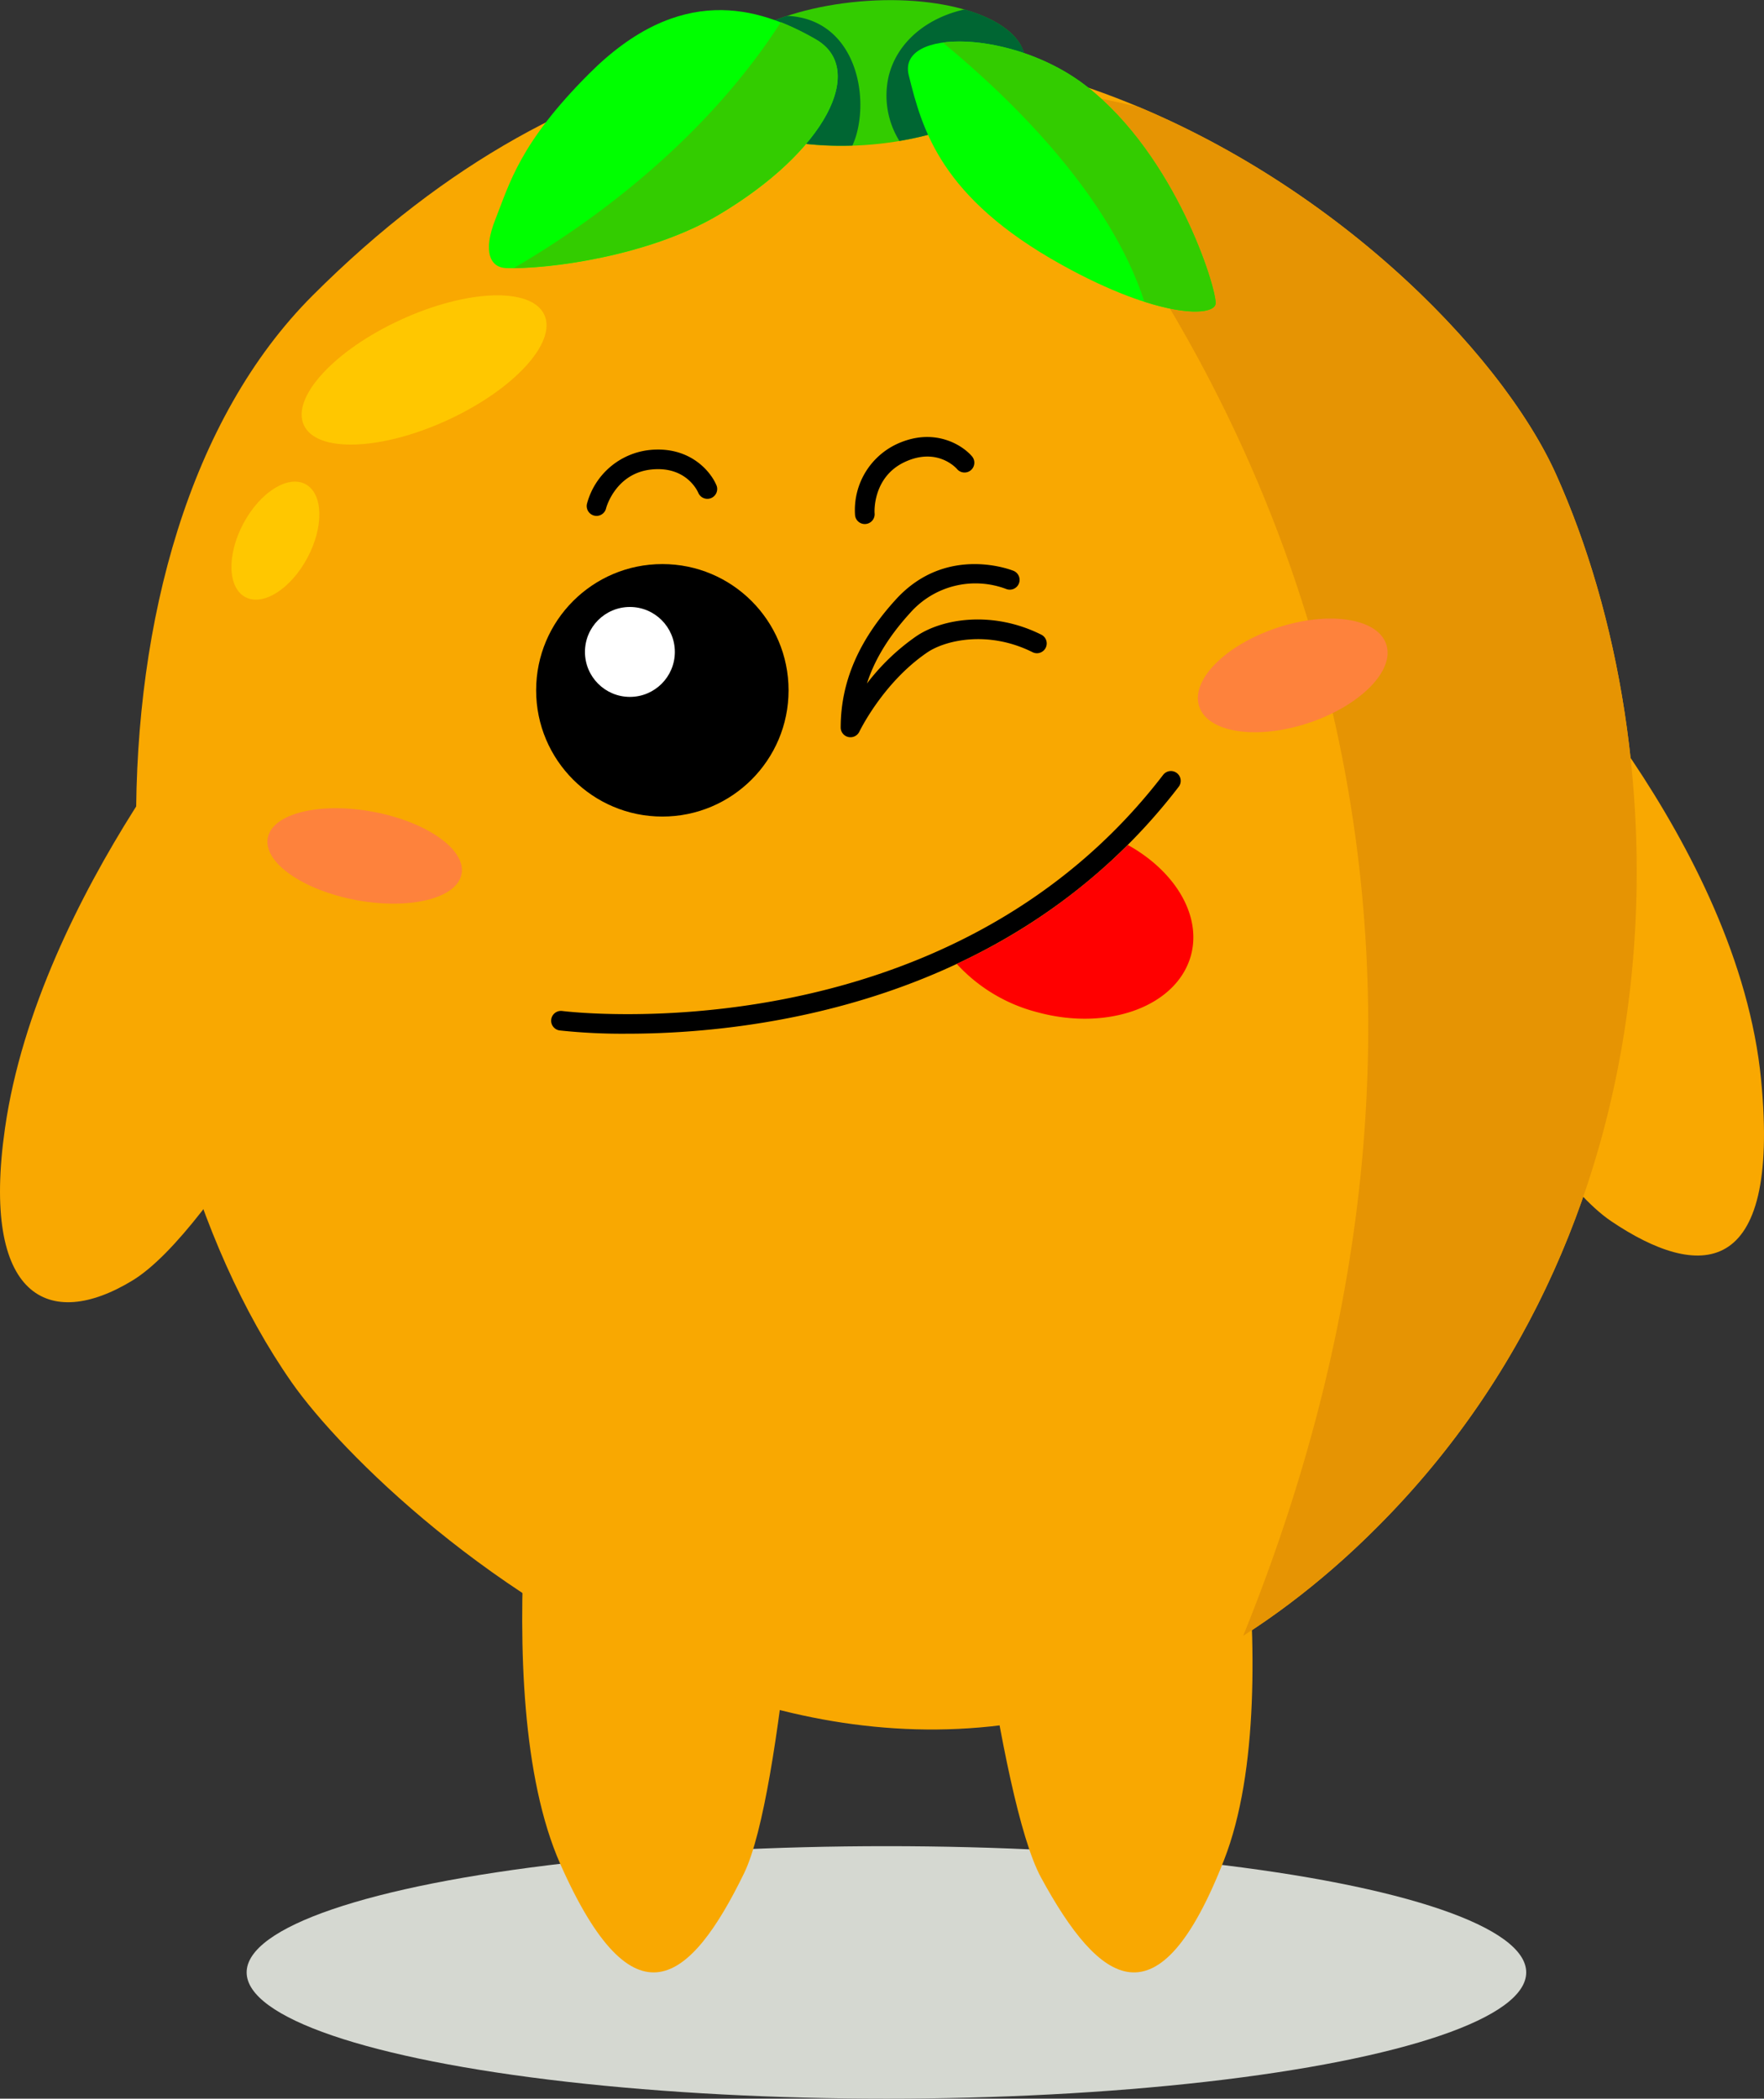 <svg id="Ebene_1" data-name="Ebene 1" xmlns="http://www.w3.org/2000/svg" viewBox="0 0 378.34 450"><rect x="0" y="0" width="378.34" height="450" fill="#333333" stroke="none"/><defs><style>.cls-1{fill:#d5d8d1;}.cls-2{fill:#f9a801;}.cls-3{fill:#e69403;}.cls-4{fill:#fe823c;}.cls-5{fill:#ffc700;}.cls-6{fill:#fff;}.cls-7{fill:red;}.cls-8{fill:#3c0;}.cls-9{fill:#063;}.cls-10{fill:lime;}</style></defs><ellipse class="cls-1" cx="190.12" cy="422.93" rx="137.22" ry="27.07"/><path class="cls-2" d="M186.26,322s-42.86,48.41-50.09,98.92c-5.22,36.38,9.44,43.56,27.37,32.63s46.24-65,46.24-65Z" transform="translate(-135.1 -179)"/><path class="cls-2" d="M461.43,312s46.5,47.67,51.4,98.64c4.16,43.27-13.65,42.69-32.14,30.23S436,372,436,372Z" transform="translate(-135.1 -179)"/><path class="cls-2" d="M252.28,465.79s-13.45,75.76,3,112.92c15.7,35.4,27.87,25.6,39.39,2,8.42-17.27,13-89.82,13-89.82Z" transform="translate(-135.1 -179)"/><path class="cls-2" d="M395.63,464.89s16.82,75.08,2,112.94c-14.1,36.07-26.7,26.82-39.25,3.76-9.2-16.88-17.05-89.15-17.05-89.15Z" transform="translate(-135.1 -179)"/><path class="cls-2" d="M197.68,475.44c-42.09-60.2-48.42-180.19,4.45-233.06C317.84,126.67,445,227.78,468.82,280.67c26.88,59.7,28.32,159.1-38.28,225.71C329.8,607.12,218.5,505.22,197.68,475.44Z" transform="translate(-135.1 -179)"/><path class="cls-3" d="M430.54,506.38c66.6-66.61,65.16-166,38.28-225.71-11.14-24.75-44.92-60.06-89.57-78.77q-14.89-3.39-28.88-5.55c63.22,71.25,110,188.65,51.37,333.41A170.42,170.42,0,0,0,430.54,506.38Z" transform="translate(-135.1 -179)"/><ellipse class="cls-4" cx="213.32" cy="362.56" rx="9.64" ry="21.14" transform="translate(-317.15 327.21) rotate(-79.5)"/><ellipse class="cls-4" cx="412.37" cy="323.8" rx="21.14" ry="10.75" transform="translate(-216.17 -32.43) rotate(-18.38)"/><ellipse class="cls-5" cx="226.06" cy="258.33" rx="28.37" ry="11.87" transform="translate(-222.17 -61.34) rotate(-24.62)"/><ellipse class="cls-5" cx="194.17" cy="294.93" rx="13.72" ry="7.79" transform="translate(-292.52 148.66) rotate(-61.96)"/><circle cx="142.06" cy="148.02" r="27.07"/><circle class="cls-6" cx="135.1" cy="139.79" r="9.64"/><path d="M263.06,289.62a2.22,2.22,0,0,1-.51-.06A2.11,2.11,0,0,1,261,287a15.63,15.63,0,0,1,13.42-11.51c8.67-.89,13.22,4.68,14.41,7.74a2.11,2.11,0,0,1-3.93,1.51c-.09-.22-2.45-5.84-10.06-5.07s-9.68,8-9.75,8.33A2.11,2.11,0,0,1,263.06,289.62Z" transform="translate(-135.1 -179)"/><path d="M321.27,291.25a2.13,2.13,0,0,1-.5.11,2.1,2.1,0,0,1-2.28-1.9,15.62,15.62,0,0,1,8.95-15.24c7.92-3.66,14,.13,16.14,2.64a2.1,2.1,0,0,1-3.22,2.71c-.16-.19-4.22-4.74-11.16-1.53s-6.55,10.73-6.52,11A2.1,2.1,0,0,1,321.27,291.25Z" transform="translate(-135.1 -179)"/><path d="M317.51,337.08a1.8,1.8,0,0,1-.46-.05,2.09,2.09,0,0,1-1.64-2c0-9.79,3.88-18.8,11.87-27.53,10.93-11.95,25.11-6.14,25.25-6.08a2.1,2.1,0,0,1-1.63,3.87,18.67,18.67,0,0,0-20.52,5.05c-5.22,5.7-7.94,10.83-9.34,15.22a46.93,46.93,0,0,1,10.59-10.14c5.59-3.8,16.35-5.54,26.77-.35a2.1,2.1,0,1,1-1.87,3.76c-9.51-4.73-18.69-2.55-22.54.06-9.55,6.5-14.53,16.93-14.58,17A2.1,2.1,0,0,1,317.51,337.08Z" transform="translate(-135.1 -179)"/><path d="M269.61,400.65a126.11,126.11,0,0,1-14.47-.7,2.1,2.1,0,0,1,.55-4.17c.82.11,82.24,10.13,128.88-50.63a2.1,2.1,0,0,1,3.33,2.56C351.87,394.66,295.86,400.65,269.61,400.65Z" transform="translate(-135.1 -179)"/><path class="cls-7" d="M390.53,383.87c-3,10.88-17.71,16.32-32.92,12.18a35.35,35.35,0,0,1-17.31-10.37A128.22,128.22,0,0,0,377,360.18C387.09,365.78,392.87,375.24,390.53,383.87Z" transform="translate(-135.1 -179)"/><ellipse class="cls-8" cx="320.79" cy="194.63" rx="34.3" ry="15.39" transform="translate(-150.97 -150.04) rotate(-5.04)"/><path class="cls-9" d="M355,191.61c.67,7.56-11,14.94-27,17.61a18.47,18.47,0,0,1-2.27-14c1.84-7.26,8.21-12.42,16.26-14.2h0C349.56,183.2,354.55,187,355,191.61Z" transform="translate(-135.1 -179)"/><path class="cls-9" d="M318.92,207.35a16.44,16.44,0,0,1-1,2.86c-17,.56-30.6-4.73-31.28-12.56-.54-5.94,6.53-11.74,17.28-15.25C317.59,183,321.4,197.59,318.92,207.35Z" transform="translate(-135.1 -179)"/><path class="cls-10" d="M241.36,226c-2.79,7-1.09,10.38,2.3,10.49,9.18.3,30.77-2.62,45.53-11.38,23.14-13.74,31.81-31.33,20.92-37.62-12.48-7.21-29.32-12-48.56,7.21C246.55,209.65,244.39,218.38,241.36,226Z" transform="translate(-135.1 -179)"/><path class="cls-8" d="M310.11,187.44a57.8,57.8,0,0,0-7.53-3.69c-13.93,21.7-35.19,39.86-57.25,52.71,9.93-.07,29.93-3.13,43.86-11.4C312.33,211.32,321,193.73,310.11,187.44Z" transform="translate(-135.1 -179)"/><path class="cls-10" d="M330,195.1c2.9,11.71,6.85,26.3,32.86,40.71,21,11.64,32.78,11.15,32.95,8.26.19-3.39-8.55-31.58-27.67-46.56C352.62,185.34,327.52,184.94,330,195.1Z" transform="translate(-135.1 -179)"/><path class="cls-8" d="M368.17,197.51c-9.55-7.47-22.69-10.5-30.84-9.38,15.43,12.74,35.86,33,43.22,55.56,9.83,3.16,15.17,2.32,15.29.38C396,240.68,387.29,212.49,368.17,197.51Z" transform="translate(-135.1 -179)"/></svg>